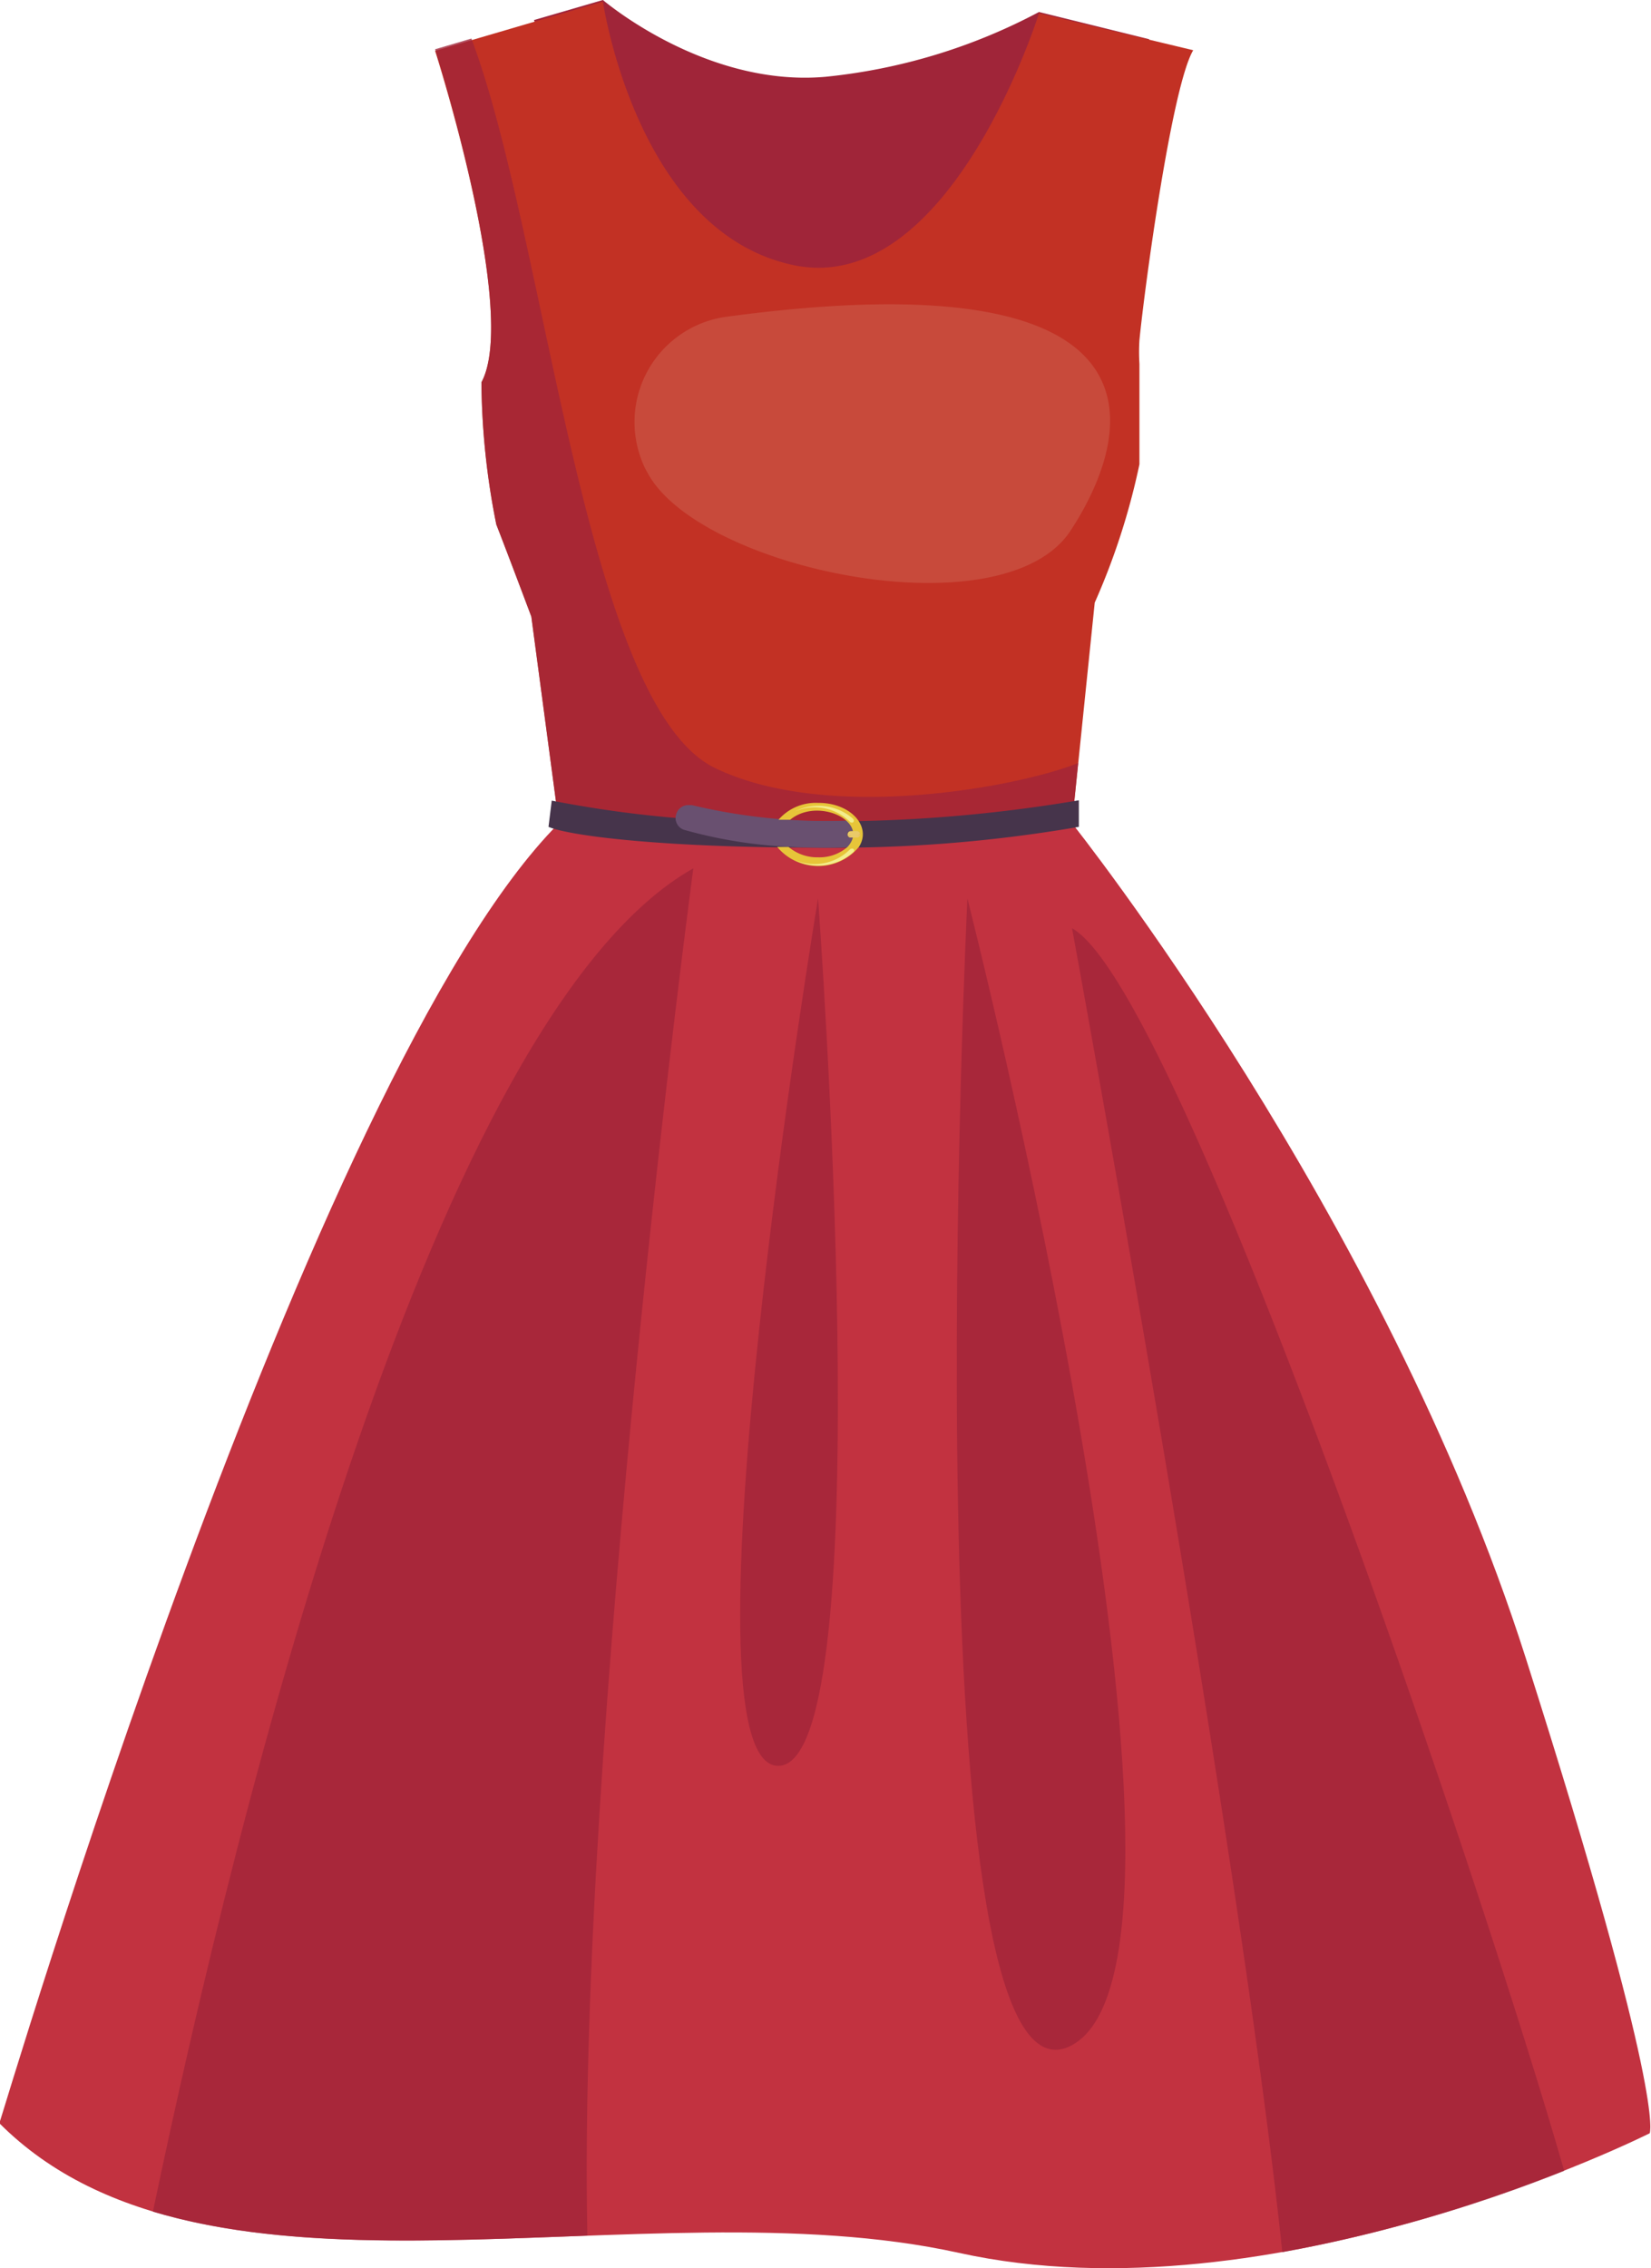 <svg xmlns="http://www.w3.org/2000/svg" viewBox="0 0 50.96 70"><defs><style>.cls-1{isolation:isolate;}.cls-2,.cls-5{fill:#a02539;}.cls-3{fill:#c23124;}.cls-4{fill:#c23240;}.cls-5{opacity:0.78;mix-blend-mode:multiply;}.cls-6{fill:#46344b;}.cls-7{fill:#695070;}.cls-8{fill:#e7c539;}.cls-9{fill:#38273e;}.cls-10{fill:#eaca68;}.cls-11{fill:#d38161;}.cls-12{fill:#f3ee8c;}.cls-13{fill:#db9a88;opacity:0.24;mix-blend-mode:screen;}</style></defs><title>dress1</title><g class="cls-1"><g id="Capa_1" data-name="Capa 1"><path class="cls-2" d="M42.56,13.21l2.13-.62s3.15,2.7,6.87,2.37a17.8,17.8,0,0,0,6.59-2l3.4.84s-5.13,13.32-9.49,12.1S42.56,13.21,42.56,13.21Z" transform="translate(-26.08 -12.59)"/><path class="cls-3" d="M40.94,24.39a23,23,0,0,0,.46,4.39c.39,1,1.08,2.84,1.08,2.84L43.33,38H59.17l.7-6.81a21.34,21.34,0,0,0,1.38-4.27V23.82a5.85,5.85,0,0,1,0-.73c.16-1.64,1-7.84,1.66-8.95L58.15,13s-2.75,8.8-7.59,7.77-5.87-8.13-5.87-8.13l-5.18,1.52S42.1,22.24,40.94,24.39Z" transform="translate(-26.08 -12.59)"/><path class="cls-4" d="M43.33,38H59.17s9.65,12.1,14,25.75S77,78.43,77,78.43s-11.59,5.84-21.33,3.69-23.18,2.45-29.61-4C26.08,78.14,35.66,45.68,43.33,38Z" transform="translate(-26.08 -12.59)"/><path class="cls-5" d="M65.66,82.1a45.92,45.92,0,0,0,8.7-2.51C71.88,70.91,62.5,43.1,59.17,41.24,59.17,41.24,64.32,69.29,65.66,82.1Z" transform="translate(-26.08 -12.59)"/><path class="cls-5" d="M55.94,40.32s8.31,32.62,3.23,35.39S55.94,40.32,55.94,40.32Z" transform="translate(-26.08 -12.59)"/><path class="cls-5" d="M30.8,80.85c3.85,1.16,8.61.92,13.41.74-.32-15.35,3.27-42.2,3.27-42.2C39.47,43.91,33.44,68.22,30.8,80.85Z" transform="translate(-26.08 -12.59)"/><path class="cls-5" d="M51.33,40.32S46.87,67.09,50.1,67.09,51.33,40.32,51.33,40.32Z" transform="translate(-26.08 -12.59)"/><path class="cls-5" d="M48.12,36.28c-4-2-5.18-16.37-7.49-22.5l-1.12.33s2.59,8.13,1.43,10.28a23,23,0,0,0,.46,4.39c.39,1,1.08,2.84,1.08,2.84L43.33,38H59.17l.19-1.86C57.55,36.87,51.64,38,48.12,36.28Z" transform="translate(-26.08 -12.59)"/><path class="cls-6" d="M51.22,38.75c-4.58,0-7.52-.35-8.21-.64l.1-.81a35.59,35.59,0,0,0,8.11.64,46.19,46.19,0,0,0,8.16-.65l0,.82A44.33,44.33,0,0,1,51.22,38.75Z" transform="translate(-26.08 -12.59)"/><path class="cls-7" d="M52.43,38.34a.77.77,0,0,1-.11.4H51.07a14.34,14.34,0,0,1-3.88-.54.38.38,0,0,1-.24-.46h0a.39.39,0,0,1,.49-.28,14.64,14.64,0,0,0,3.63.47h1.24A.73.73,0,0,1,52.43,38.34Z" transform="translate(-26.08 -12.59)"/><path class="cls-7" d="M52.24,38.74h0a17.07,17.07,0,0,1-5.05-.55.37.37,0,0,1-.24-.45.38.38,0,0,1,.37-.3l.12,0a18,18,0,0,0,4.79.48A.51.51,0,0,1,52.24,38.74Z" transform="translate(-26.08 -12.59)"/><path class="cls-8" d="M52.59,38.73a1.64,1.64,0,0,1-2.52,0h.35a1.37,1.37,0,0,0,.91.32,1.32,1.32,0,0,0,.91-.32c.71-.78-.91-1.55-1.77-.84l-.36,0a1.52,1.52,0,0,1,1.22-.52C52.33,37.36,53,38.1,52.59,38.73Z" transform="translate(-26.08 -12.59)"/><path class="cls-9" d="M52.43,38.34a.1.1,0,0,1-.2,0,.1.1,0,1,1,.2,0Z" transform="translate(-26.08 -12.59)"/><path class="cls-10" d="M52.52,38.44h-.18a.09.09,0,0,1-.1-.1h0a.1.1,0,0,1,.1-.1h.18a.11.11,0,0,1,.11.1h0A.1.1,0,0,1,52.52,38.44Z" transform="translate(-26.08 -12.59)"/><path class="cls-11" d="M52.62,38.32a.1.1,0,0,1-.1.07h-.27a.11.11,0,0,0,.09,0h.18a.1.1,0,0,0,.11-.1S52.62,38.33,52.62,38.32Z" transform="translate(-26.08 -12.59)"/><path class="cls-12" d="M50.62,37.63a1.62,1.62,0,0,1,1.79.23c.06.07,0,.16-.09.1h0A1.55,1.55,0,0,0,50.62,37.63Z" transform="translate(-26.08 -12.59)"/><path class="cls-12" d="M50.63,39.14a1.62,1.62,0,0,0,1.79-.25c.06-.06,0-.15-.1-.09h0A1.54,1.54,0,0,1,50.63,39.14Z" transform="translate(-26.08 -12.59)"/><path class="cls-13" d="M48.55,22.36A3.28,3.28,0,0,0,46,27.06l.05.09c1.54,3,11,5,13.08,1.81S62.18,20.53,48.55,22.36Z" transform="translate(-26.08 -12.59)"/></g></g></svg>